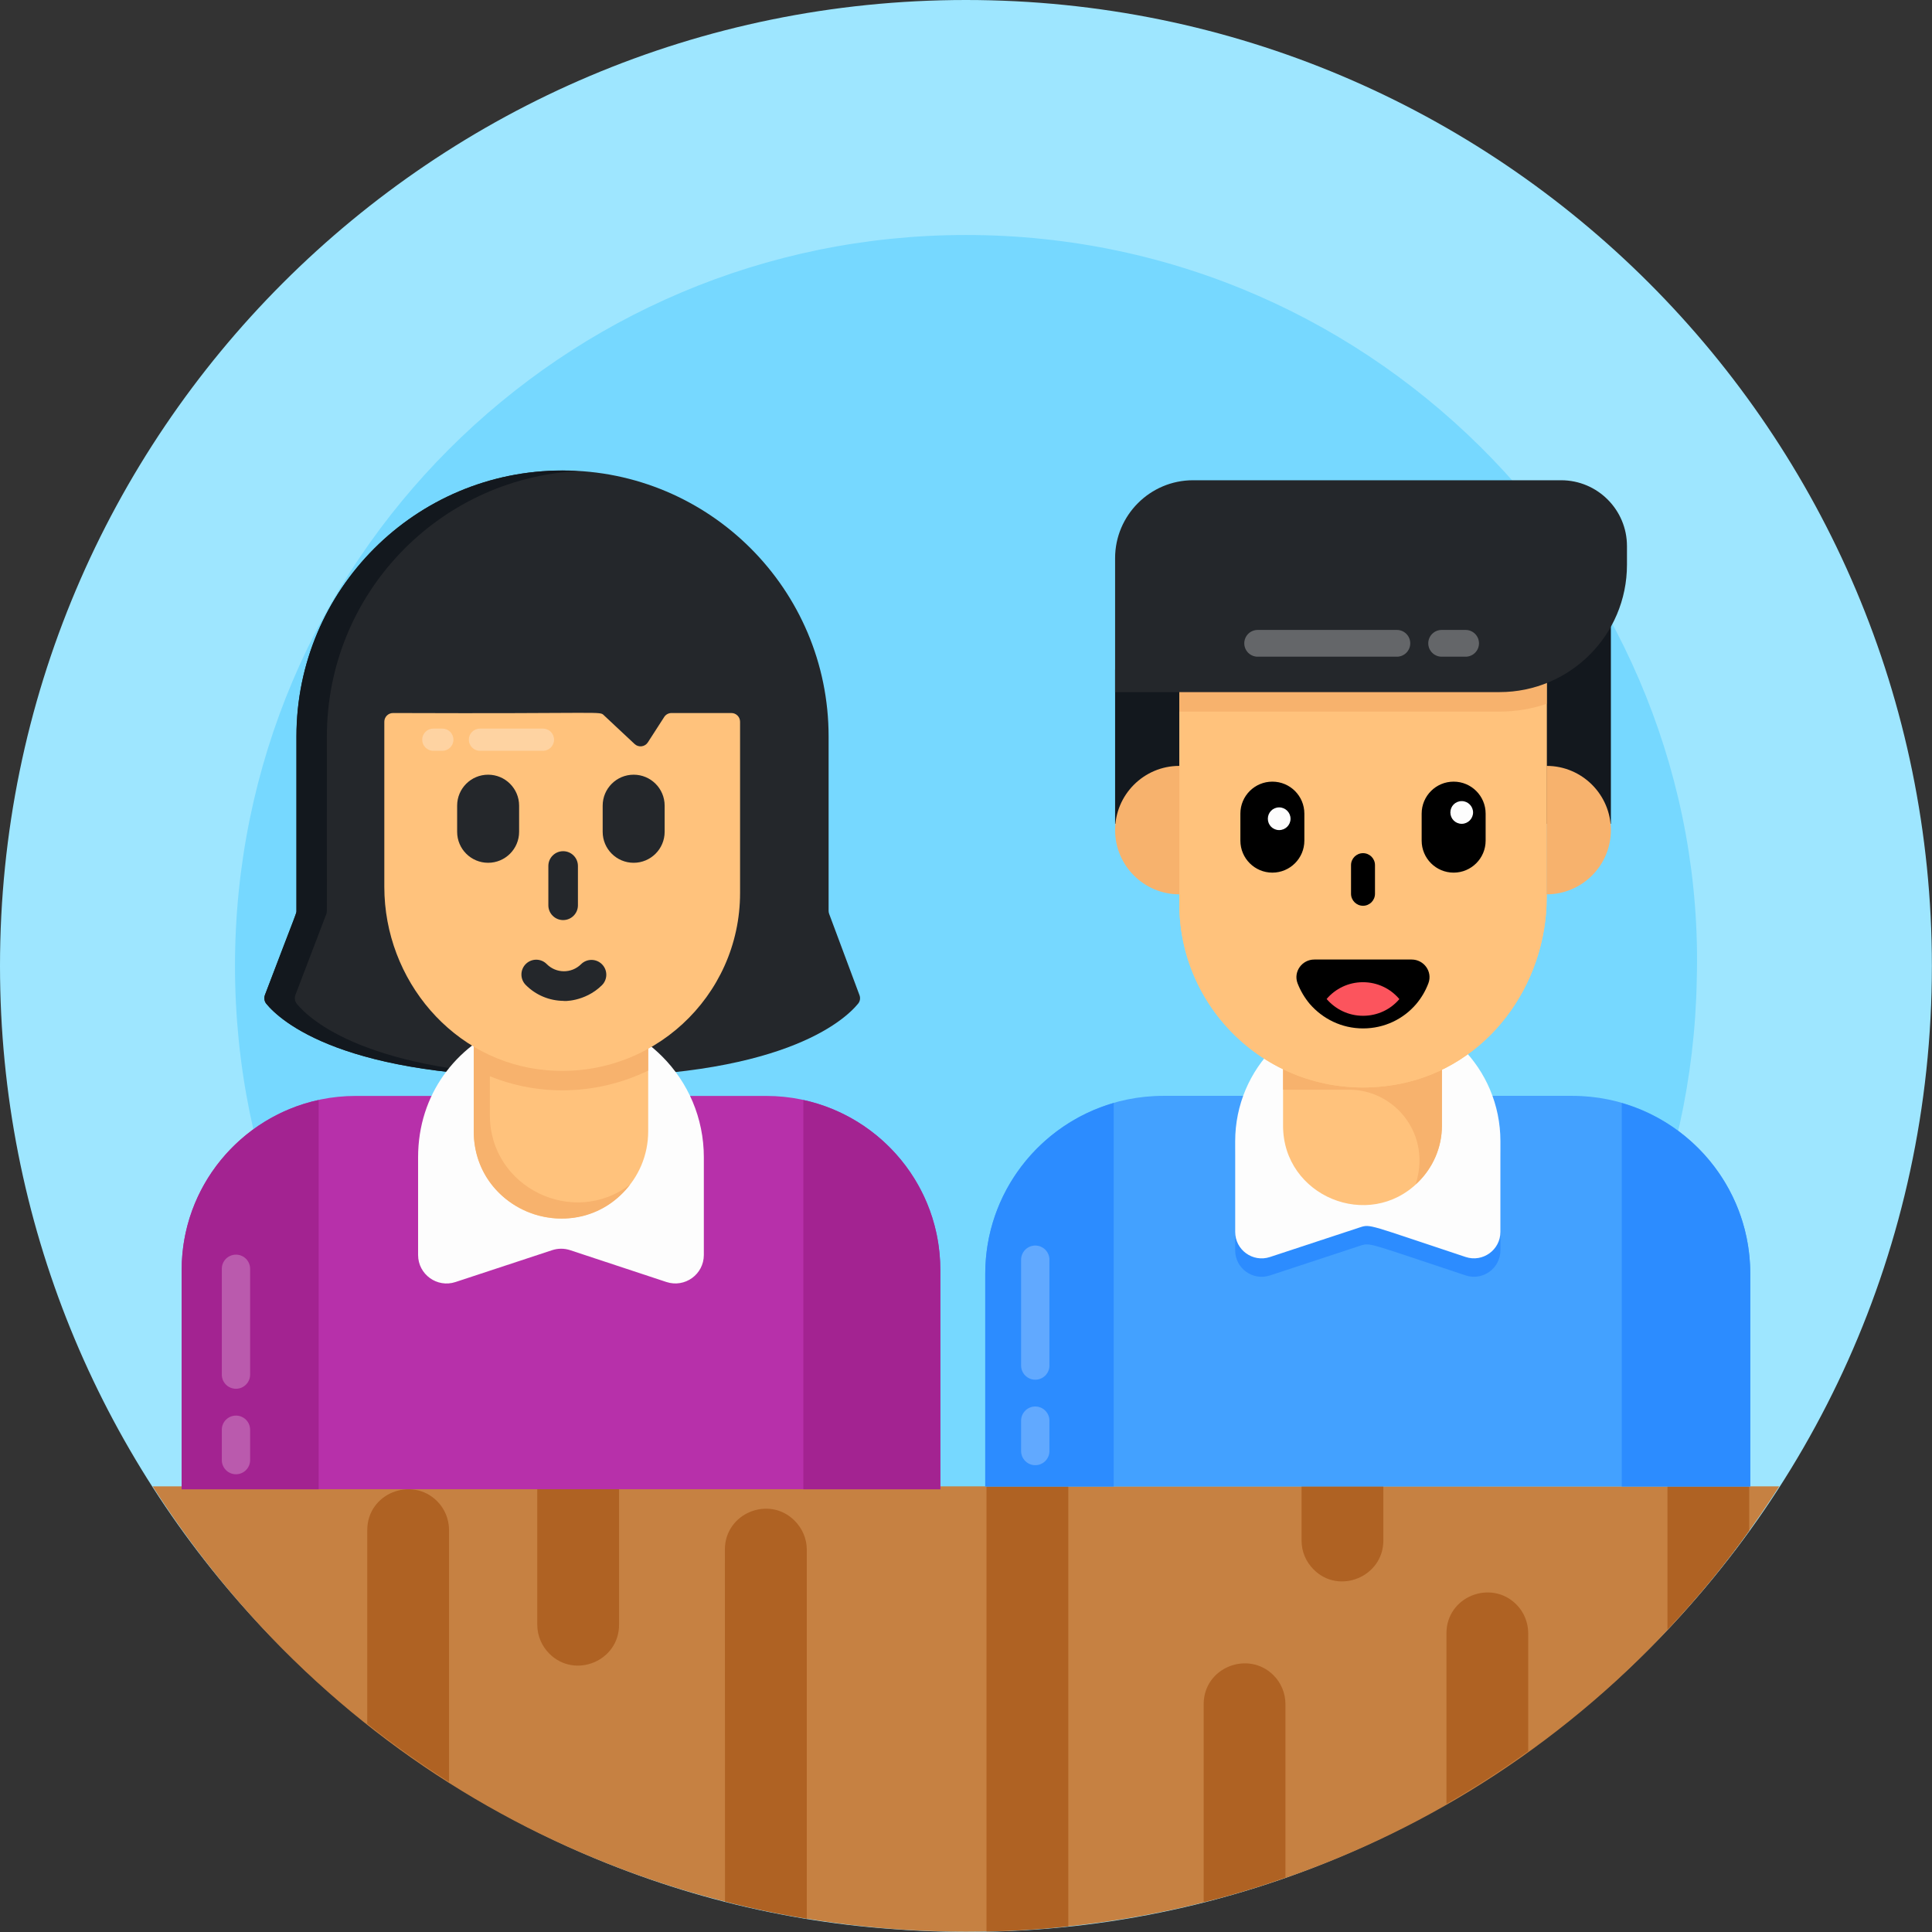 <svg width="52" height="52" viewBox="0 0 52 52" fill="none" xmlns="http://www.w3.org/2000/svg">
<rect x="0" y="0" width="52" height="52" fill="#333333" stroke="none"/>
<path d="M51.997 25.998C51.997 41.182 39.059 53.07 24.045 51.923C10.808 50.996 0 39.848 0 25.998C-4.0616e-08 11.641 11.641 0 25.998 0C40.356 0 51.997 11.641 51.997 25.998Z" fill="#9EE6FF"/>
<path d="M45.669 26.356C45.478 37.062 36.747 45.672 25.998 45.672C15.112 45.672 6.325 36.843 6.325 25.998C6.325 15.136 15.132 6.325 25.998 6.325C37.262 6.325 45.964 15.725 45.669 26.356Z" fill="#76D8FF"/>
<path d="M4.107 40.005C14.341 55.991 37.659 55.983 47.889 40.005H4.107Z" fill="#C68142"/>
<path d="M12.086 41.184V47.962C11.322 47.478 10.591 46.959 9.885 46.398V41.184C9.885 40.189 11.086 39.725 11.765 40.404C11.964 40.603 12.086 40.879 12.086 41.184Z" fill="#AF6223"/>
<path d="M41.132 43.962V47.133C40.425 47.645 39.69 48.116 38.931 48.551V43.962C38.931 42.967 40.132 42.503 40.811 43.182C41.01 43.381 41.132 43.657 41.132 43.962Z" fill="#AF6223"/>
<path d="M34.598 45.87V50.532C33.879 50.788 33.144 51.012 32.397 51.194V45.87C32.397 44.875 33.598 44.411 34.277 45.09C34.476 45.289 34.598 45.566 34.598 45.87Z" fill="#AF6223"/>
<path d="M14.461 40.005V43.73C14.461 44.034 14.587 44.31 14.786 44.509C15.472 45.195 16.662 44.711 16.662 43.73V40.005H14.461Z" fill="#AF6223"/>
<path d="M44.88 40.005V43.86C45.672 43.023 46.411 42.134 47.081 41.196V40.005H44.88Z" fill="#AF6223"/>
<path d="M21.715 41.708V51.641C20.968 51.52 20.233 51.365 19.514 51.178L19.51 41.708C19.51 40.724 20.702 40.243 21.386 40.928C21.585 41.127 21.715 41.403 21.715 41.708Z" fill="#AF6223"/>
<path d="M35.032 40.005V41.464C35.032 41.768 35.154 42.04 35.353 42.239C36.033 42.933 37.233 42.442 37.233 41.464V40.005H35.032Z" fill="#AF6223"/>
<path d="M26.552 40.005V51.986C27.295 51.974 28.03 51.926 28.753 51.848V40.005H26.552Z" fill="#AF6223"/>
<path d="M23.133 26.784C23.163 26.863 23.149 26.949 23.096 27.014C22.733 27.458 21.019 29.058 15.233 28.981H15.03C9.247 29.058 7.533 27.46 7.168 27.015C7.114 26.949 7.101 26.862 7.131 26.783C8.04 24.401 7.98 24.577 7.98 24.515V19.821C7.98 15.868 11.185 12.663 15.138 12.663H15.144C19.098 12.663 22.302 15.868 22.302 19.821V24.516C22.302 24.544 22.307 24.572 22.317 24.598L23.133 26.784Z" fill="#24272B"/>
<path d="M7.95 26.782C7.922 26.862 7.936 26.951 7.987 27.017C8.334 27.439 9.885 28.892 14.957 28.98C9.234 29.041 7.533 27.462 7.167 27.017C7.115 26.951 7.101 26.862 7.129 26.782C7.99 24.511 7.978 24.604 7.978 24.514V19.822C7.978 15.866 11.184 12.665 15.135 12.665H15.144C15.28 12.665 15.416 12.67 15.552 12.679C11.788 12.885 8.798 16.002 8.798 19.822C8.793 24.804 8.811 24.519 8.784 24.598L7.95 26.782Z" fill="#13181E"/>
<path d="M25.309 40.083V34.182C25.309 31.593 23.208 29.497 20.621 29.497H9.574C6.992 29.497 4.889 31.595 4.889 34.187V40.083H25.309Z" fill="#B730AA"/>
<path d="M21.622 29.607V40.084H25.309V34.182C25.309 31.937 23.729 30.065 21.622 29.607Z" fill="#A32391"/>
<path d="M8.576 29.607V40.084H4.889V34.182C4.889 31.937 6.469 30.065 8.576 29.607Z" fill="#A32391"/>
<path d="M18.944 31.15V33.777C18.944 34.3 18.433 34.669 17.936 34.505L15.344 33.648C15.188 33.597 15.02 33.597 14.863 33.648L12.26 34.506C11.764 34.67 11.253 34.3 11.253 33.778V31.15C11.253 27.72 15.415 26.026 17.821 28.433C18.516 29.127 18.944 30.087 18.944 31.15Z" fill="#FDFDFD"/>
<path d="M17.446 23.397V30.451C17.446 31.748 16.395 32.797 15.1 32.797H15.097C13.803 32.797 12.751 31.748 12.751 30.451V23.397H17.446Z" fill="#FFC27C"/>
<path d="M16.962 31.879C15.604 33.652 12.751 32.686 12.751 30.451V23.397H13.185V30.017C13.185 31.967 15.438 33.05 16.962 31.879Z" fill="#F7B26D"/>
<path d="M17.446 23.764V28.815C16.027 29.506 14.269 29.558 12.751 28.765V23.764H17.446Z" fill="#F7B26D"/>
<path d="M19.685 19.191C19.814 19.191 19.919 19.296 19.919 19.425V24.037C19.919 26.822 17.537 29.055 14.7 28.804C12.202 28.582 10.344 26.378 10.344 23.87V19.425C10.344 19.296 10.449 19.191 10.578 19.191C16.336 19.214 16.128 19.134 16.256 19.254L17.08 20.025C17.187 20.125 17.358 20.104 17.437 19.981L17.877 19.298C17.92 19.231 17.994 19.191 18.074 19.191H19.685Z" fill="#FFC27C"/>
<path d="M13.972 21.684V22.388C13.972 22.849 13.598 23.222 13.138 23.222C12.677 23.222 12.304 22.849 12.304 22.388V21.684C12.304 21.224 12.677 20.851 13.138 20.851C13.598 20.851 13.972 21.224 13.972 21.684Z" fill="#24272B"/>
<path d="M17.889 21.684V22.388C17.889 22.849 17.515 23.222 17.055 23.222C16.594 23.222 16.221 22.849 16.221 22.388V21.684C16.221 21.224 16.594 20.851 17.055 20.851C17.515 20.851 17.889 21.224 17.889 21.684Z" fill="#24272B"/>
<path d="M15.157 24.764C14.937 24.764 14.759 24.586 14.759 24.366V23.308C14.759 23.088 14.937 22.91 15.157 22.91C15.377 22.91 15.555 23.088 15.555 23.308V24.366C15.555 24.586 15.377 24.764 15.157 24.764Z" fill="#24272B"/>
<path d="M15.173 26.939C14.785 26.936 14.422 26.784 14.15 26.51C13.995 26.354 13.996 26.101 14.152 25.946C14.307 25.792 14.56 25.791 14.715 25.948C14.97 26.205 15.383 26.206 15.639 25.952C15.795 25.797 16.047 25.797 16.203 25.954C16.358 26.11 16.357 26.362 16.201 26.517C15.737 26.978 15.132 26.947 15.173 26.939Z" fill="#24272B"/>
<g opacity="0.3">
<path d="M14.613 20.208H12.918C12.753 20.208 12.619 20.074 12.619 19.909C12.619 19.744 12.753 19.61 12.918 19.61H14.613C14.778 19.61 14.912 19.744 14.912 19.909C14.912 20.074 14.778 20.208 14.613 20.208Z" fill="#FDFDFD"/>
</g>
<g opacity="0.3">
<path d="M11.905 20.208H11.663C11.498 20.208 11.364 20.074 11.364 19.909C11.364 19.744 11.498 19.61 11.663 19.61H11.905C12.07 19.61 12.204 19.744 12.204 19.909C12.204 20.074 12.07 20.208 11.905 20.208Z" fill="#FDFDFD"/>
</g>
<path d="M47.109 40.009V34.284C47.109 31.639 44.965 29.495 42.319 29.495H31.31C28.663 29.495 26.518 31.64 26.518 34.287V40.009H47.109Z" fill="#43A1FF"/>
<path d="M29.975 40.009V29.687C27.978 30.266 26.518 32.104 26.518 34.285V40.009H29.975Z" fill="#2C8CFF"/>
<path d="M47.109 40.009V34.284C47.109 32.102 45.649 30.266 43.65 29.688V40.009H47.109Z" fill="#2C8CFF"/>
<path d="M30.013 18.024V22.173H43.357V16.262C42.772 17.316 41.647 18.024 40.359 18.024H30.013Z" fill="#13181E"/>
<path d="M40.384 31.214V33.652C40.384 34.137 39.909 34.48 39.448 34.328C36.816 33.458 36.894 33.435 36.596 33.533L34.18 34.329C33.719 34.481 33.245 34.138 33.245 33.653V31.214C33.245 29.245 34.841 27.645 36.815 27.645C37.801 27.645 38.692 28.042 39.342 28.692C39.986 29.336 40.384 30.227 40.384 31.214Z" fill="#2C8CFF"/>
<path d="M40.384 30.718V33.156C40.384 33.641 39.909 33.984 39.448 33.832C36.816 32.962 36.894 32.939 36.596 33.037L34.18 33.833C33.719 33.985 33.245 33.642 33.245 33.157V30.718C33.245 28.749 34.841 27.148 36.815 27.148C37.801 27.148 38.692 27.546 39.342 28.196C39.986 28.84 40.384 29.731 40.384 30.718Z" fill="#FDFDFD"/>
<path d="M34.534 28.403V30.301C34.534 32.196 36.842 33.147 38.176 31.813C38.563 31.426 38.807 30.891 38.807 30.301V28.403H34.534Z" fill="#FFC27C"/>
<path d="M38.81 28.4V30.303C38.81 30.888 38.562 31.429 38.174 31.811C38.155 31.829 38.13 31.855 38.104 31.874C38.168 31.671 38.206 31.454 38.206 31.232C38.206 30.181 37.354 29.329 36.304 29.329H34.535V28.4H38.81Z" fill="#F7B26D"/>
<path d="M41.63 17.676V24.149C41.63 26.531 40.021 28.709 37.684 29.171C34.519 29.795 31.741 27.381 31.741 24.33V17.676H41.63Z" fill="#FFC27C"/>
<path d="M41.628 17.677V24.149C41.628 26.531 40.02 28.709 37.684 29.171C34.52 29.797 31.743 27.38 31.743 24.328V17.677H41.628Z" fill="#FFC27C"/>
<path d="M41.628 17.677V18.943C41.23 19.079 40.803 19.153 40.359 19.153H31.743V17.677H41.628Z" fill="#F7B26D"/>
<path d="M38.264 21.899V22.626C38.264 23.101 38.649 23.487 39.125 23.487C39.6 23.487 39.986 23.101 39.986 22.626V21.899C39.986 21.423 39.6 21.038 39.125 21.038C38.649 21.038 38.264 21.423 38.264 21.899Z" fill="black"/>
<path d="M33.385 21.899V22.626C33.385 23.101 33.77 23.487 34.246 23.487C34.721 23.487 35.107 23.101 35.107 22.626V21.899C35.107 21.423 34.721 21.038 34.246 21.038C33.77 21.038 33.385 21.423 33.385 21.899Z" fill="black"/>
<path d="M36.686 24.379C36.508 24.379 36.363 24.234 36.363 24.056V23.285C36.363 23.107 36.508 22.963 36.686 22.963C36.864 22.963 37.008 23.107 37.008 23.285V24.056C37.008 24.234 36.864 24.379 36.686 24.379Z" fill="black"/>
<path d="M38.446 26.463C38.369 26.669 38.257 26.858 38.119 27.022C37.775 27.426 37.263 27.68 36.687 27.68C36.111 27.68 35.599 27.422 35.25 27.018C35.113 26.854 35.001 26.665 34.923 26.463C34.807 26.153 35.044 25.826 35.375 25.826H37.995C38.326 25.826 38.562 26.153 38.446 26.463Z" fill="black"/>
<path d="M37.664 26.891C37.43 27.167 37.08 27.34 36.687 27.34C36.293 27.34 35.944 27.164 35.706 26.888C35.941 26.612 36.29 26.436 36.684 26.436C37.077 26.436 37.43 26.612 37.664 26.891Z" fill="#FC545D"/>
<path d="M34.735 22.037C34.735 22.205 34.597 22.342 34.429 22.342C34.257 22.342 34.124 22.205 34.124 22.037C34.124 21.869 34.257 21.731 34.429 21.731C34.597 21.731 34.735 21.869 34.735 22.037Z" fill="#FDFDFD"/>
<path d="M39.648 21.867C39.648 22.035 39.51 22.173 39.343 22.173C39.17 22.173 39.037 22.035 39.037 21.867C39.037 21.7 39.17 21.562 39.343 21.562C39.51 21.562 39.648 21.7 39.648 21.867Z" fill="#FDFDFD"/>
<path d="M30.013 15.023V18.628H40.359C42.252 18.628 43.79 17.095 43.79 15.201V14.697C43.79 13.72 42.996 12.926 42.018 12.926H32.11C30.955 12.926 30.013 13.868 30.013 15.023Z" fill="#24272B"/>
<g opacity="0.3">
<path d="M37.597 17.675L33.851 17.675C33.651 17.675 33.49 17.514 33.49 17.315C33.49 17.116 33.651 16.955 33.851 16.955L37.597 16.955C37.796 16.955 37.957 17.116 37.957 17.315C37.957 17.514 37.796 17.675 37.597 17.675Z" fill="#FDFDFD"/>
</g>
<g opacity="0.3">
<path d="M39.447 17.675L38.803 17.675C38.604 17.675 38.442 17.514 38.442 17.315C38.442 17.116 38.604 16.955 38.803 16.955L39.447 16.955C39.646 16.955 39.807 17.116 39.807 17.315C39.807 17.514 39.646 17.675 39.447 17.675Z" fill="#FDFDFD"/>
</g>
<path d="M41.628 20.614L41.627 20.614V24.071L41.628 24.071C42.581 24.071 43.357 23.296 43.357 22.343C43.357 21.39 42.581 20.614 41.628 20.614Z" fill="#F7B26D"/>
<path d="M31.741 20.614L31.742 20.614V24.071L31.741 24.071C30.788 24.071 30.013 23.296 30.013 22.343C30.013 21.39 30.788 20.614 31.741 20.614Z" fill="#F7B26D"/>
<g opacity="0.5">
<g opacity="0.5">
<path d="M5.97 36.998L5.97 34.15C5.97 33.939 6.14 33.769 6.351 33.769C6.562 33.769 6.732 33.939 6.732 34.15V36.998C6.732 37.208 6.562 37.379 6.351 37.379C6.14 37.379 5.97 37.208 5.97 36.998Z" fill="#FDFDFD"/>
</g>
</g>
<g opacity="0.5">
<g opacity="0.5">
<path d="M5.97 39.299L5.97 38.482C5.97 38.271 6.14 38.101 6.351 38.101C6.562 38.101 6.732 38.271 6.732 38.482V39.299C6.732 39.509 6.562 39.68 6.351 39.68C6.14 39.68 5.97 39.509 5.97 39.299Z" fill="#FDFDFD"/>
</g>
</g>
<g opacity="0.5">
<g opacity="0.5">
<path d="M27.483 36.753V33.906C27.483 33.695 27.654 33.524 27.864 33.524C28.075 33.524 28.246 33.695 28.246 33.906V36.753C28.246 36.964 28.075 37.135 27.864 37.135C27.654 37.135 27.483 36.964 27.483 36.753Z" fill="#FDFDFD"/>
</g>
</g>
<g opacity="0.5">
<g opacity="0.5">
<path d="M27.483 39.055V38.238C27.483 38.027 27.654 37.856 27.864 37.856C28.075 37.856 28.246 38.027 28.246 38.238V39.055C28.246 39.265 28.075 39.436 27.864 39.436C27.654 39.436 27.483 39.265 27.483 39.055Z" fill="#FDFDFD"/>
</g>
</g>
</svg>
